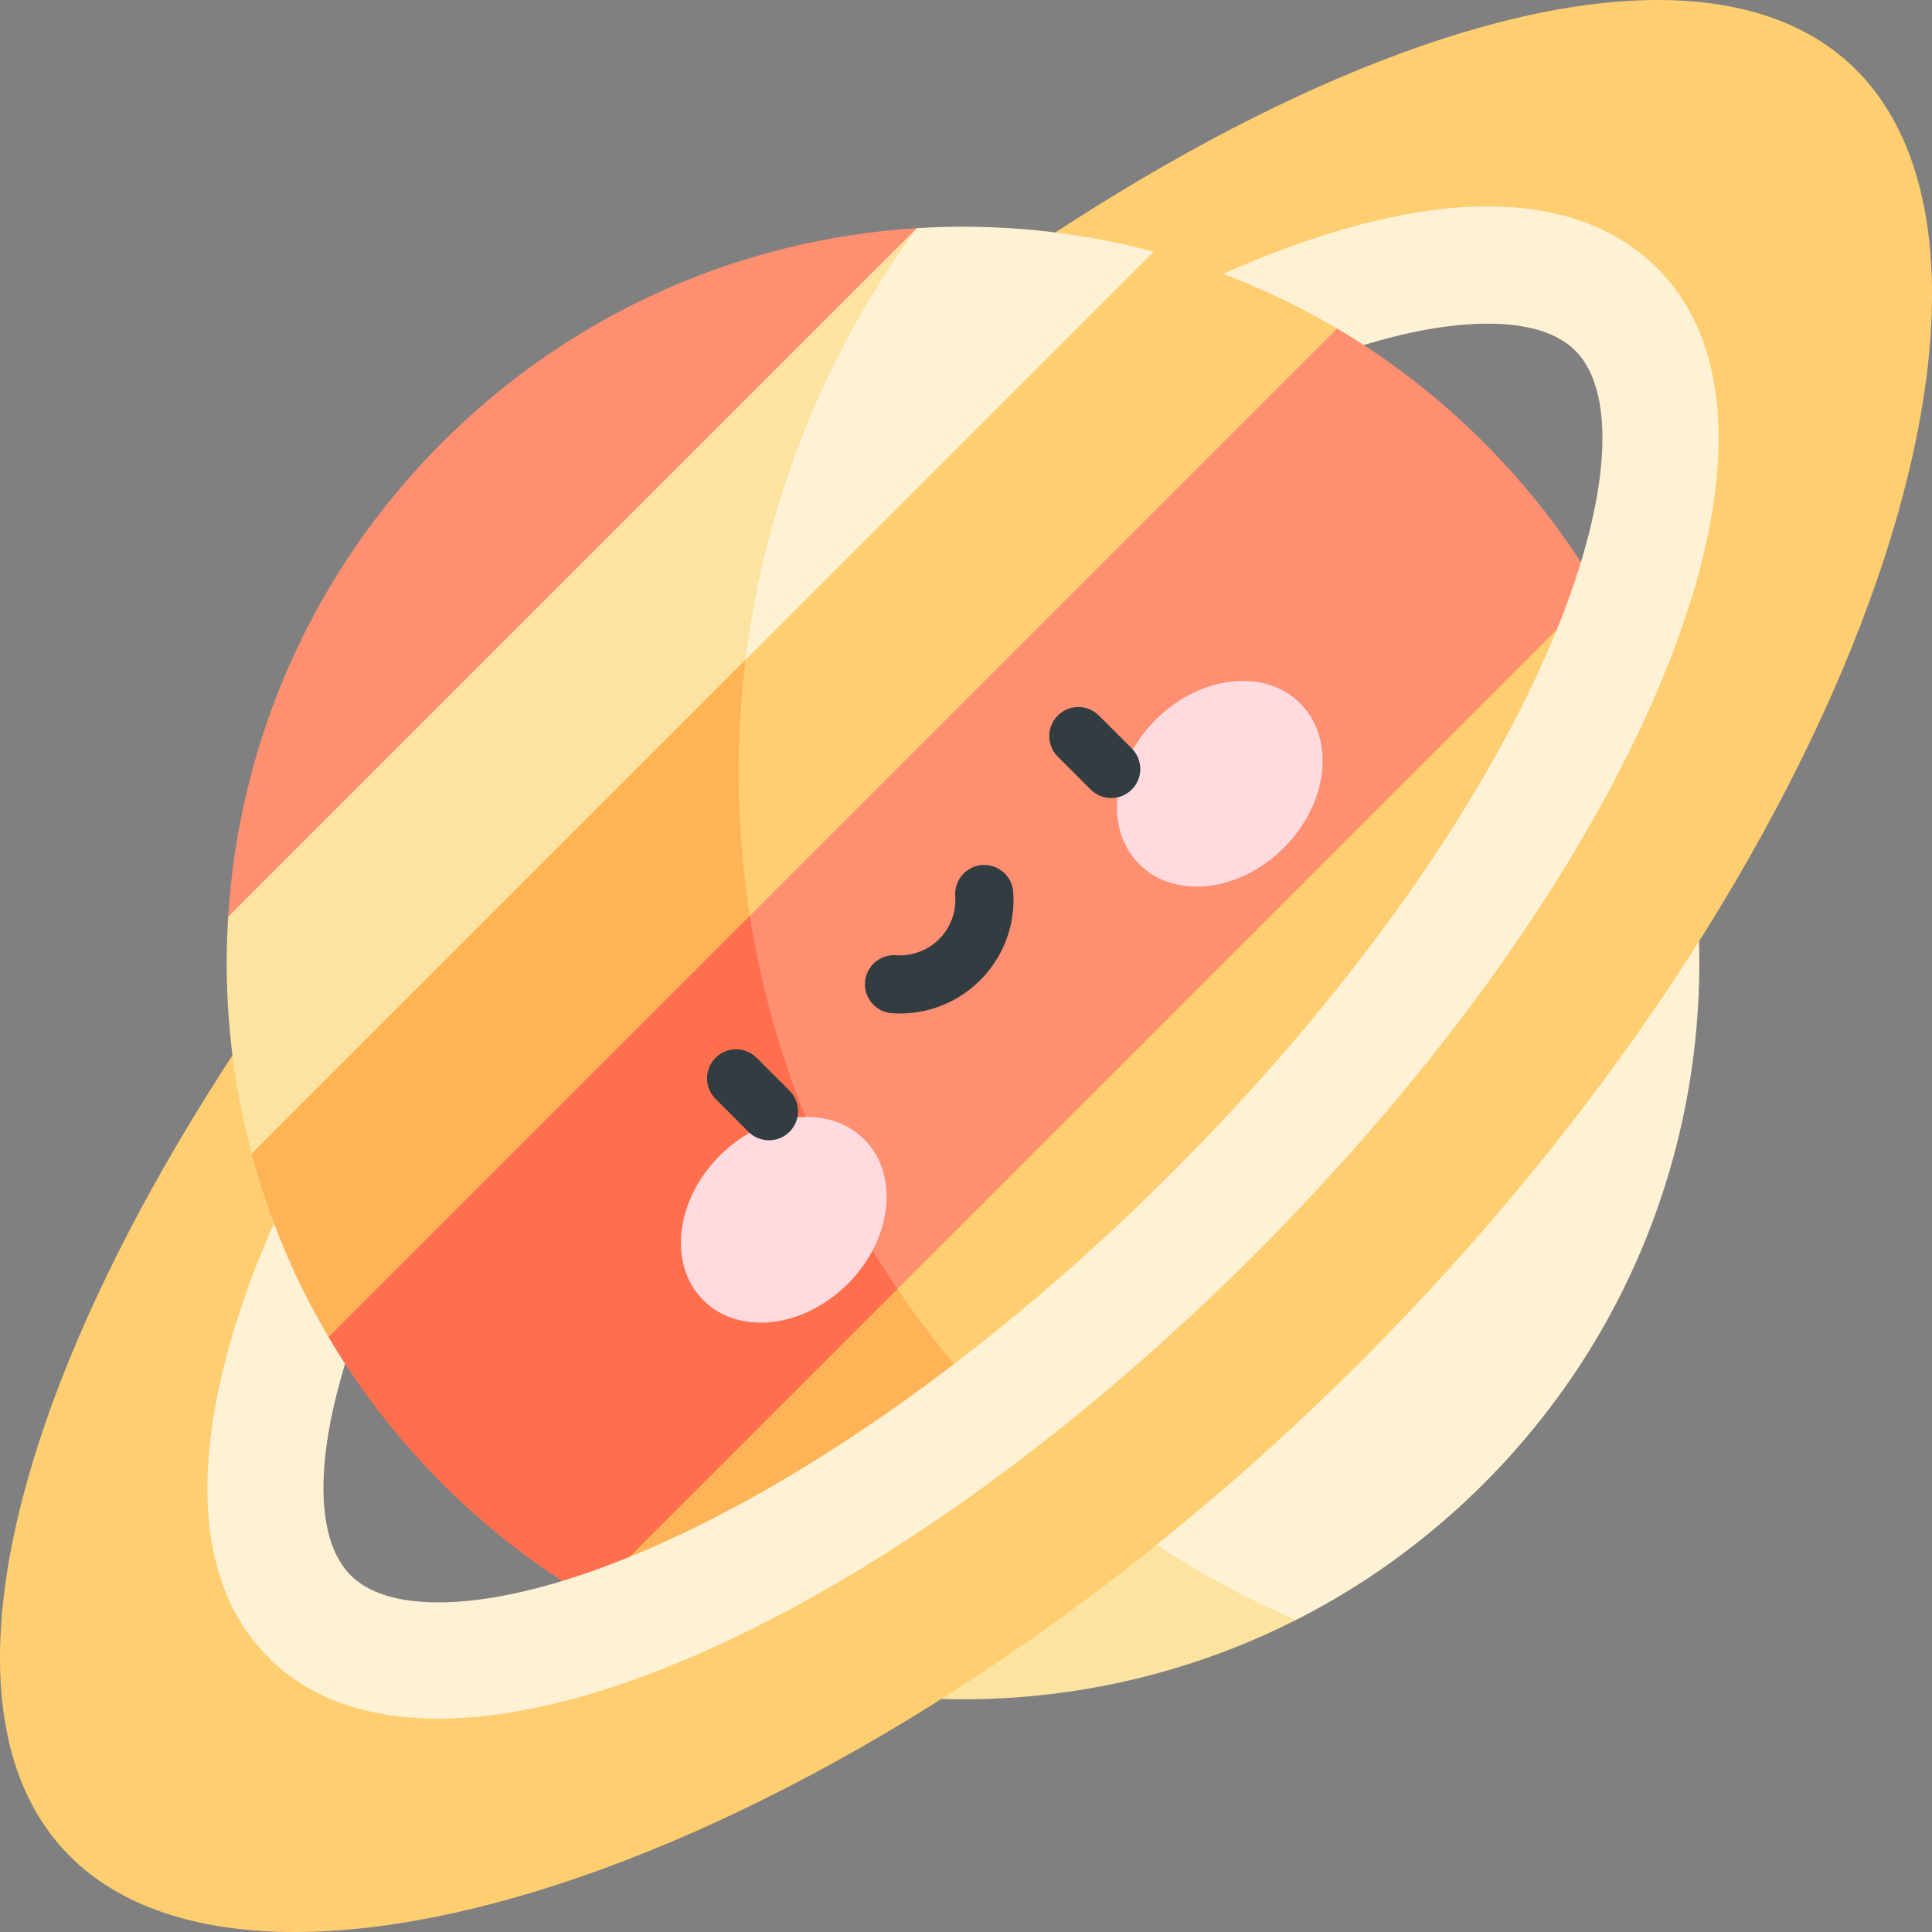 <svg id="Capa_1" enable-background="new 0 0 498.541 498.541" height="512" viewBox="0 0 498.541 498.541" width="512" xmlns="http://www.w3.org/2000/svg"><rect x="0" y="0" width="498.541" height="498.541" fill="#808080" stroke="none"/><g><g><path d="m155.754 155.754c-127.286 127.287-188.949 271.997-137.727 323.219l51.255-51.255c-.15-.15-.289-.311-.437-.462l.313-104.18c.008-2.667.588-5.296 1.669-7.734 20.347-45.92 56.587-96.206 102.448-142.066 35.868-35.868 74.738-66.103 112.41-87.435l142.031-16.559 51.256-51.255c-51.221-51.222-195.931 10.441-323.218 137.727z" fill="#ffce71"/><path d="m173.275 173.275c-47.133 47.132-84.104 98.939-104.104 145.878-14.572 34.196-26.231 81.503-.325 108.102.148.152.287.312.438.463l21.213-21.214c-22.253-22.252 7.212-115.233 103.992-212.016 33.982-33.981 70.629-62.524 105.979-82.541 32.375-18.332 61.996-28.428 83.407-28.428 10.386 0 17.999 2.347 22.629 6.977l21.213-21.213c-46.497-46.498-164.729 14.28-254.442 103.992z" fill="#fff1d4"/><g fill="#d6948c"><path d="m53.796 390.867c-.004-.059-.012-.115-.017-.174.005.058.012.115.017.174z"/><path d="m68.846 427.255c-1.79-1.837-3.433-3.797-4.909-5.893 1.475 2.095 3.119 4.055 4.909 5.893z"/><path d="m406.504 90.496-.001-.001"/></g></g><g><path d="m236.588 58.872c-44.585 2.783-88.377 21.198-122.448 55.269s-52.485 77.863-55.269 122.448l122.449-55.269z" fill="#ff8f71"/><g><path d="m432.057 199.299-134.358-134.358c-19.961-5.33-40.618-7.348-61.11-6.069l-64.249 79.542v279.626h162.047c17.466-8.849 33.859-20.57 48.471-35.181 49.779-49.781 66.096-120.283 49.199-183.56z" fill="#fff1d4"/><path d="m199.027 262.069c-19.138-69.916-5.306-144.743 37.561-203.197l-177.716 177.717c-1.279 20.492.738 41.15 6.069 61.111l134.358 134.359c44.678 11.931 93 7.304 135.087-14.019-66.06-28.657-116.338-86.483-135.359-155.971z" fill="#fce3a0"/></g><g><path d="m412.213 151.964-67.179-67.18c-14.985-8.85-30.924-15.461-47.336-19.843l-105.305 105.307-20.053 44.996v153.999h89.776l169.942-169.943c-4.383-16.412-10.994-32.352-19.845-47.336z" fill="#ffce71"/><path d="m199.027 262.069c-8.284-30.262-10.386-61.445-6.635-91.821l-127.451 127.452c4.382 16.411 10.993 32.351 19.843 47.336l67.179 67.179c14.985 8.85 30.924 15.461 47.336 19.844l62.816-62.816c-29.782-29.278-51.871-66.197-63.088-107.174z" fill="#ffb357"/></g><g><path d="m382.857 114.141c-11.598-11.599-24.323-21.384-37.822-29.357l-151.543 151.542v96.281h38.079l180.642-180.643c-7.972-13.5-17.757-26.225-29.356-37.823z" fill="#ff8f71"/><path d="m193.493 236.326-108.709 108.71c7.972 13.499 17.758 26.224 29.356 37.823s24.323 21.384 37.823 29.357l79.608-79.608c-14.505-21.395-25.606-45.19-32.544-70.538-2.333-8.522-4.174-17.115-5.534-25.744z" fill="#ff6f4d"/></g><g><g fill="#ffdbe0"><path d="m185.714 298.225c-11.464 11.464-13.356 28.158-4.228 37.287 9.129 9.129 25.823 7.237 37.287-4.227 11.464-11.463 13.356-28.158 4.227-37.287-9.128-9.129-25.823-7.236-37.286 4.227z"/><path d="m335.51 181.487c-9.129-9.129-25.823-7.236-37.287 4.228-11.463 11.464-13.356 28.158-4.227 37.287s25.823 7.237 37.287-4.227 13.357-28.158 4.227-37.288z"/></g><g fill="#313d40"><path d="m195.247 272.957c-2.93-2.928-7.678-2.928-10.607 0-2.929 2.93-2.929 7.678 0 10.607l8.485 8.485c2.931 2.929 7.678 2.928 10.607 0 2.929-2.93 2.929-7.678 0-10.607z"/><path d="m292.048 193.125-8.485-8.485c-2.93-2.928-7.678-2.928-10.607 0-2.929 2.93-2.929 7.678 0 10.607l8.485 8.485c2.931 2.929 7.678 2.928 10.607 0 2.929-2.929 2.929-7.677 0-10.607z"/><path d="m253.462 223.211c-4.132.283-7.252 3.863-6.969 7.996.596 8.687-6.583 15.871-15.288 15.288-4.14-.285-7.713 2.836-7.996 6.969s2.837 7.713 6.969 7.996c17.822 1.214 32.495-13.568 31.28-31.28-.283-4.133-3.871-7.24-7.996-6.969z"/></g></g></g><g><path d="m478.973 18.027h-51.256v51.255l-19.968 111.439-94.024 133.003-110.153 96.032-134.289 17.962h-51.256v51.255c51.222 51.222 205.932-.44 333.219-127.727s178.949-281.997 127.727-333.219z" fill="#ffce71"/><path d="m427.717 69.282h-21.213v21.214c11.218 11.218 8.814 40.183-6.273 75.59-18.532 43.493-53.236 91.943-97.718 136.426-33.982 33.982-70.629 62.524-105.979 82.542-32.375 18.332-61.996 28.428-83.407 28.428-10.386 0-18-2.347-22.63-6.977h-21.214v21.214c10.46 10.46 25.211 15.764 43.843 15.764 33.974 0 72.146-17.577 98.188-32.322 37.672-21.332 76.542-51.566 112.41-87.435 47.133-47.132 84.104-98.939 104.104-145.878 20.898-49.042 20.858-87.598-.111-108.566z" fill="#fff1d4"/></g></g></svg>